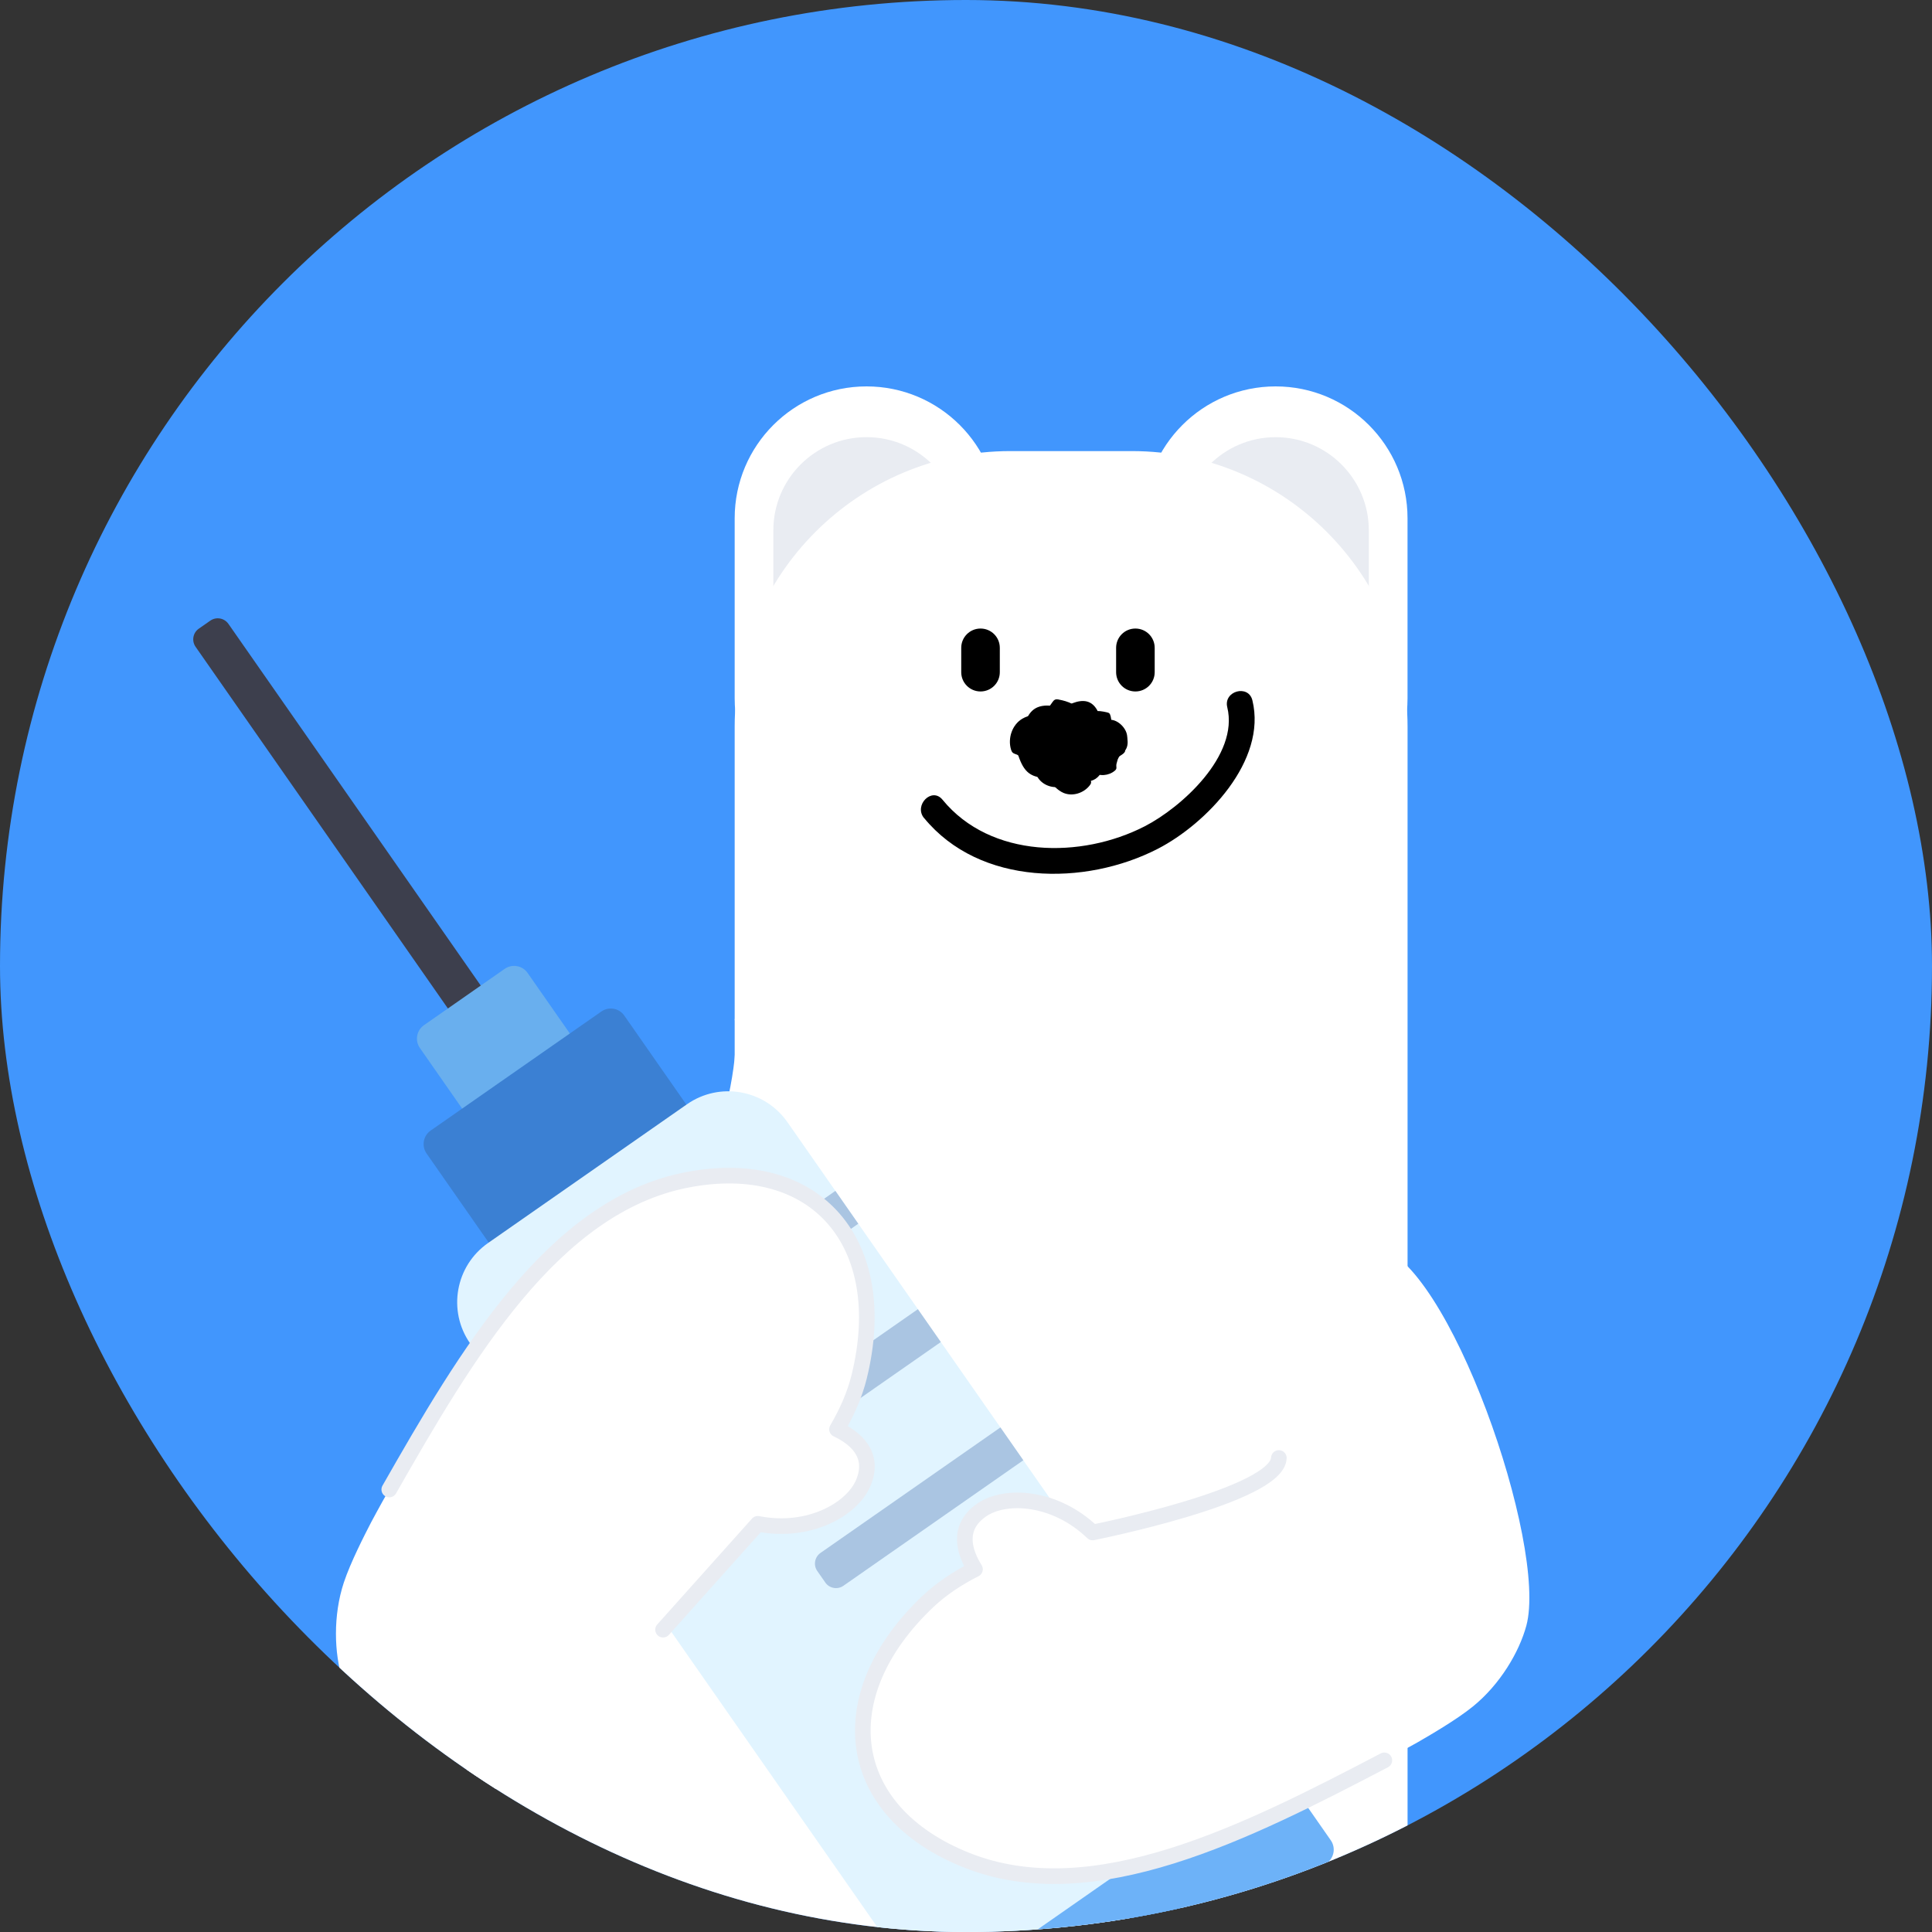 <svg width="60" height="60" viewBox="0 0 60 60" fill="none" xmlns="http://www.w3.org/2000/svg">
<rect x="0" y="0" width="60" height="60" fill="#333333" stroke="none"/>
<g clip-path="url(#clip0_1075_15114)">
<rect width="60" height="60" rx="18" fill="#4196FD"/>
<g clip-path="url(#clip1_1075_15114)">
<path d="M31.007 16.096C31.007 13.834 29.173 12 26.911 12C24.649 12 22.816 13.834 22.816 16.096V21.689C22.816 23.951 24.649 25.785 26.911 25.785C29.173 25.785 31.007 23.951 31.007 21.689V16.096Z" fill="white"/>
<path d="M43.712 16.096C43.712 13.834 41.878 12 39.616 12C37.354 12 35.52 13.834 35.52 16.096V21.689C35.52 23.951 37.354 25.785 39.616 25.785C41.878 25.785 43.712 23.951 43.712 21.689V16.096Z" fill="white"/>
<path d="M29.805 16.471C29.805 14.872 28.51 13.576 26.911 13.576C25.313 13.576 24.017 14.872 24.017 16.471V20.423C24.017 22.022 25.313 23.318 26.911 23.318C28.51 23.318 29.805 22.022 29.805 20.423V16.471Z" fill="#E9ECF2"/>
<path d="M42.51 16.472C42.51 14.873 41.214 13.577 39.616 13.577C38.018 13.577 36.722 14.873 36.722 16.472V20.424C36.722 22.023 38.018 23.319 39.616 23.319C41.214 23.319 42.51 22.023 42.51 20.424V16.472Z" fill="#E9ECF2"/>
<path d="M31.38 14.009H35.148C39.876 14.009 43.713 17.846 43.713 22.573V49.291H22.816V22.573C22.816 17.846 26.653 14.009 31.38 14.009Z" fill="white"/>
<path d="M34.505 23.057C34.505 23.481 33.916 24.024 33.277 24.024C32.639 24.024 32.121 23.481 32.121 23.057C32.121 22.634 32.639 22.289 33.277 22.289C33.916 22.289 34.505 22.632 34.505 23.057Z" fill="black"/>
<path d="M33.806 22.779C33.783 22.808 33.761 22.84 33.756 22.876C33.751 22.918 33.77 22.96 33.788 22.998C33.871 23.165 33.958 23.34 34.108 23.448C34.333 23.611 34.668 23.584 34.883 23.406C34.904 23.388 34.923 23.369 34.935 23.345C34.948 23.311 34.94 23.272 34.94 23.235C34.938 23.131 34.996 23.036 35.006 22.934C35.03 22.674 34.778 22.397 34.535 22.357C34.252 22.308 33.973 22.568 33.806 22.779Z" fill="black"/>
<path d="M34.487 22.231C34.48 22.205 34.472 22.177 34.455 22.158C34.434 22.135 34.401 22.129 34.371 22.121C34.24 22.092 34.102 22.064 33.973 22.1C33.779 22.153 33.644 22.355 33.649 22.556C33.649 22.575 33.651 22.596 33.661 22.613C33.674 22.635 33.699 22.648 33.721 22.664C33.779 22.709 33.808 22.785 33.861 22.837C33.997 22.968 34.267 22.949 34.4 22.831C34.555 22.692 34.532 22.417 34.489 22.229L34.487 22.231Z" fill="black"/>
<path d="M33.02 21.991C32.989 22.012 32.957 22.035 32.941 22.067C32.922 22.106 32.926 22.153 32.933 22.195C32.957 22.381 32.983 22.576 33.091 22.73C33.253 22.961 33.583 23.044 33.845 22.944C33.871 22.934 33.897 22.922 33.914 22.901C33.939 22.872 33.944 22.834 33.955 22.798C33.987 22.699 34.075 22.627 34.117 22.531C34.227 22.29 34.075 21.942 33.856 21.825C33.601 21.685 33.248 21.842 33.02 21.989V21.991Z" fill="black"/>
<path d="M32.88 21.724C32.844 21.718 32.805 21.713 32.771 21.726C32.731 21.741 32.703 21.778 32.679 21.813C32.571 21.964 32.459 22.122 32.435 22.306C32.398 22.581 32.579 22.863 32.836 22.966C32.86 22.976 32.888 22.986 32.913 22.983C32.951 22.978 32.98 22.953 33.012 22.936C33.103 22.885 33.213 22.892 33.308 22.852C33.549 22.751 33.672 22.399 33.594 22.167C33.504 21.896 33.145 21.773 32.881 21.726L32.88 21.724Z" fill="black"/>
<path d="M32.965 22.059C32.952 22.023 32.936 21.988 32.907 21.964C32.873 21.936 32.828 21.931 32.784 21.926C32.597 21.909 32.401 21.892 32.226 21.964C31.966 22.07 31.812 22.374 31.853 22.652C31.856 22.68 31.862 22.707 31.878 22.73C31.901 22.761 31.938 22.774 31.971 22.793C32.06 22.847 32.111 22.947 32.196 23.01C32.407 23.17 32.779 23.097 32.943 22.911C33.135 22.693 33.059 22.314 32.965 22.059Z" fill="black"/>
<path d="M32.711 22.302C32.689 22.26 32.661 22.216 32.619 22.192C32.571 22.163 32.511 22.166 32.454 22.168C32.21 22.181 31.956 22.197 31.746 22.322C31.432 22.509 31.293 22.927 31.398 23.277C31.408 23.311 31.421 23.345 31.447 23.371C31.481 23.405 31.532 23.415 31.578 23.434C31.702 23.486 31.788 23.604 31.906 23.669C32.207 23.834 32.671 23.669 32.846 23.4C33.049 23.083 32.881 22.611 32.711 22.302Z" fill="black"/>
<path d="M31.659 23.188C31.629 23.217 31.6 23.25 31.591 23.29C31.579 23.337 31.596 23.385 31.612 23.431C31.681 23.626 31.757 23.832 31.909 23.972C32.139 24.183 32.514 24.196 32.774 24.026C32.8 24.01 32.825 23.99 32.839 23.964C32.858 23.927 32.855 23.884 32.858 23.843C32.87 23.728 32.947 23.63 32.972 23.516C33.033 23.23 32.787 22.89 32.524 22.813C32.215 22.722 31.87 22.975 31.659 23.188Z" fill="black"/>
<path d="M32.267 23.336C32.231 23.35 32.195 23.366 32.173 23.397C32.147 23.433 32.142 23.478 32.14 23.522C32.129 23.711 32.118 23.908 32.195 24.081C32.312 24.34 32.621 24.484 32.9 24.436C32.928 24.431 32.955 24.424 32.977 24.406C33.006 24.382 33.019 24.345 33.036 24.311C33.086 24.219 33.187 24.164 33.246 24.078C33.4 23.86 33.316 23.489 33.124 23.331C32.897 23.145 32.52 23.234 32.267 23.336Z" fill="black"/>
<path d="M32.538 23.979C32.52 24.016 32.504 24.055 32.508 24.096C32.512 24.142 32.543 24.183 32.572 24.218C32.7 24.377 32.837 24.542 33.025 24.623C33.306 24.744 33.657 24.632 33.843 24.39C33.861 24.366 33.879 24.341 33.884 24.311C33.89 24.27 33.873 24.231 33.863 24.191C33.835 24.081 33.876 23.965 33.861 23.853C33.826 23.567 33.486 23.334 33.218 23.348C32.902 23.366 32.666 23.712 32.538 23.977V23.979Z" fill="black"/>
<path d="M33.958 23.385C33.939 23.366 33.918 23.346 33.89 23.34C33.859 23.332 33.827 23.343 33.796 23.354C33.667 23.401 33.531 23.451 33.439 23.552C33.3 23.703 33.292 23.953 33.405 24.124C33.416 24.14 33.429 24.158 33.446 24.166C33.47 24.179 33.499 24.176 33.526 24.179C33.602 24.187 33.667 24.237 33.741 24.253C33.931 24.294 34.155 24.131 34.206 23.956C34.265 23.752 34.097 23.524 33.956 23.385H33.958Z" fill="black"/>
<path d="M33.67 23.391C33.651 23.417 33.631 23.445 33.627 23.477C33.622 23.514 33.639 23.551 33.656 23.585C33.728 23.731 33.808 23.883 33.94 23.978C34.139 24.121 34.434 24.093 34.62 23.936C34.637 23.922 34.655 23.904 34.665 23.881C34.676 23.851 34.67 23.817 34.668 23.784C34.666 23.694 34.717 23.61 34.725 23.519C34.744 23.289 34.521 23.048 34.307 23.014C34.058 22.974 33.814 23.204 33.67 23.391Z" fill="black"/>
<path d="M34.115 22.635C34.084 22.646 34.054 22.659 34.032 22.685C34.008 22.714 34.003 22.755 34 22.792C33.984 22.955 33.969 23.127 34.032 23.279C34.126 23.505 34.39 23.639 34.633 23.605C34.657 23.602 34.681 23.597 34.699 23.583C34.725 23.563 34.738 23.531 34.754 23.502C34.801 23.424 34.888 23.379 34.943 23.306C35.082 23.122 35.021 22.797 34.857 22.654C34.666 22.486 34.337 22.553 34.115 22.633V22.635Z" fill="black"/>
<path d="M28.699 25.405C30.428 27.516 33.698 27.522 35.957 26.36C37.455 25.588 39.355 23.63 38.894 21.749C38.771 21.244 37.99 21.458 38.114 21.964C38.481 23.465 36.685 25.079 35.548 25.663C33.581 26.672 30.766 26.664 29.27 24.835C28.94 24.432 28.371 25.006 28.697 25.407L28.699 25.405Z" fill="black"/>
<path d="M30.452 19.52H30.451C30.12 19.52 29.852 19.788 29.852 20.119V20.876C29.852 21.206 30.12 21.474 30.451 21.474H30.452C30.783 21.474 31.05 21.206 31.05 20.876V20.119C31.05 19.788 30.783 19.52 30.452 19.52Z" fill="black"/>
<path d="M35.262 19.52H35.26C34.929 19.52 34.662 19.788 34.662 20.119V20.876C34.662 21.206 34.929 21.474 35.26 21.474H35.262C35.592 21.474 35.86 21.206 35.86 20.876V20.119C35.86 19.788 35.592 19.52 35.262 19.52Z" fill="black"/>
<path d="M22.816 31.649C22.816 31.649 23.56 35.109 18.341 43.441C13.122 51.772 14.13 63.95 14.13 63.95H43.713V41.06L22.817 31.649H22.816Z" fill="white"/>
<path d="M6.531 19.275L6.174 19.524C5.991 19.651 5.946 19.903 6.074 20.087L14.581 32.281C14.708 32.464 14.96 32.509 15.144 32.381L15.5 32.132C15.684 32.005 15.728 31.753 15.601 31.569L7.094 19.375C6.966 19.192 6.714 19.147 6.531 19.275Z" fill="#3D3F4D"/>
<path d="M15.673 30.089L13.168 31.837C12.936 31.998 12.879 32.317 13.041 32.548L15.665 36.31C15.826 36.541 16.145 36.598 16.377 36.436L18.882 34.688C19.113 34.527 19.17 34.208 19.009 33.977L16.385 30.215C16.223 29.984 15.905 29.927 15.673 30.089Z" fill="#69AFEE"/>
<path d="M35.793 58.931L33.288 60.679C33.056 60.841 33 61.159 33.161 61.391L37.702 67.899C37.863 68.131 38.181 68.188 38.413 68.026L40.919 66.278C41.15 66.117 41.207 65.798 41.045 65.567L36.505 59.058C36.343 58.827 36.025 58.77 35.793 58.931Z" fill="#3B80D3"/>
<path d="M18.676 31.413L13.374 35.111C13.143 35.272 13.086 35.591 13.247 35.822L15.871 39.584C16.033 39.816 16.352 39.872 16.583 39.711L21.884 36.012C22.116 35.851 22.173 35.532 22.011 35.301L19.387 31.539C19.226 31.308 18.907 31.251 18.676 31.413Z" fill="#3B80D3"/>
<path d="M15.156 38.604L21.336 34.293C22.35 33.586 23.747 33.836 24.454 34.849L39.536 56.468L29.683 63.342L14.601 41.723C13.893 40.708 14.143 39.311 15.156 38.604Z" fill="#E1F4FF"/>
<path d="M39.229 55.035L28.444 62.558C28.213 62.72 28.156 63.038 28.318 63.27L29.706 65.259C29.867 65.491 30.186 65.547 30.417 65.386L41.202 57.863C41.433 57.701 41.49 57.383 41.328 57.151L39.94 55.161C39.779 54.93 39.46 54.873 39.229 55.035Z" fill="#6DB2F8"/>
<path d="M25.944 36.984L26.655 38.004L22.729 40.743C22.546 40.871 22.294 40.826 22.166 40.643L21.918 40.286C21.79 40.103 21.835 39.851 22.018 39.723L25.944 36.984Z" fill="#AAC5E2"/>
<path d="M36.193 51.681L36.904 52.701L32.978 55.44C32.795 55.567 32.543 55.522 32.416 55.339L32.167 54.982C32.039 54.799 32.084 54.547 32.267 54.419L36.193 51.681Z" fill="#AAC5E2"/>
<path d="M31.069 44.33L31.78 45.35L26.194 49.247C26.011 49.375 25.758 49.33 25.631 49.147L25.382 48.79C25.254 48.607 25.299 48.355 25.482 48.227L31.069 44.33Z" fill="#AAC5E2"/>
<path d="M28.506 40.658L29.218 41.678L26.488 43.582C26.305 43.71 26.053 43.665 25.925 43.482L25.676 43.125C25.548 42.942 25.593 42.69 25.776 42.562L28.506 40.658Z" fill="#AAC5E2"/>
<path d="M33.631 48.006L34.343 49.026L31.613 50.93C31.43 51.058 31.178 51.013 31.05 50.83L30.801 50.473C30.674 50.29 30.719 50.038 30.902 49.91L33.631 48.006Z" fill="#AAC5E2"/>
<path d="M42.719 38.694C41.661 38.515 42.009 44.707 40.13 45.562C37.733 46.653 35.572 47.248 33.932 47.592C32.766 46.47 31.219 46.386 30.485 46.895C29.684 47.45 29.964 48.231 30.279 48.734C29.733 49.01 29.238 49.337 28.817 49.736C25.733 52.66 26.207 56.254 30.022 57.771C33.955 59.335 38.742 56.891 42.992 54.669C43.508 54.399 44.022 54.111 44.022 54.111C44.397 53.894 45.227 53.414 45.738 53C46.581 52.318 47.179 51.312 47.402 50.487C48.075 47.995 44.981 39.079 42.72 38.696L42.719 38.694Z" fill="white"/>
<path d="M42.992 54.669C38.742 56.891 33.953 59.334 30.022 57.771C26.209 56.254 25.735 52.659 28.817 49.736C29.238 49.339 29.733 49.01 30.279 48.734C29.964 48.231 29.684 47.45 30.485 46.895C31.219 46.386 32.766 46.47 33.932 47.592C33.932 47.592 39.669 46.45 39.716 45.279" stroke="#E9ECF2" stroke-width="0.485" stroke-linecap="round" stroke-linejoin="round"/>
<path d="M17.058 55.313C18.047 54.893 18.294 54.11 19.415 52.377C20.844 50.164 22.34 48.499 23.535 47.321C25.123 47.637 26.472 46.872 26.814 46.045C27.187 45.146 26.53 44.64 25.994 44.386C26.304 43.859 26.543 43.316 26.683 42.753C27.7 38.627 25.36 35.858 21.331 36.641C17.177 37.448 14.466 42.09 12.089 46.256C11.799 46.762 11.523 47.282 11.523 47.282C11.324 47.667 10.886 48.52 10.679 49.144C10.339 50.172 10.378 51.343 10.636 52.158C11.416 54.618 14.948 56.211 17.058 55.313Z" fill="white"/>
<path d="M12.089 46.258C14.466 42.093 17.177 37.45 21.331 36.643C25.361 35.861 27.7 38.629 26.682 42.755C26.543 43.317 26.304 43.859 25.994 44.388C26.53 44.64 27.187 45.148 26.813 46.047C26.471 46.872 25.122 47.637 23.535 47.323L20.592 50.611" stroke="#E9ECF2" stroke-width="0.485" stroke-linecap="round" stroke-linejoin="round"/>
</g>
</g>
<defs>
<clipPath id="clip0_1075_15114">
<rect width="60" height="60" rx="30" fill="white"/>
</clipPath>
<clipPath id="clip1_1075_15114">
<rect width="41.494" height="60" fill="white" transform="translate(6 12)"/>
</clipPath>
</defs>
</svg>
